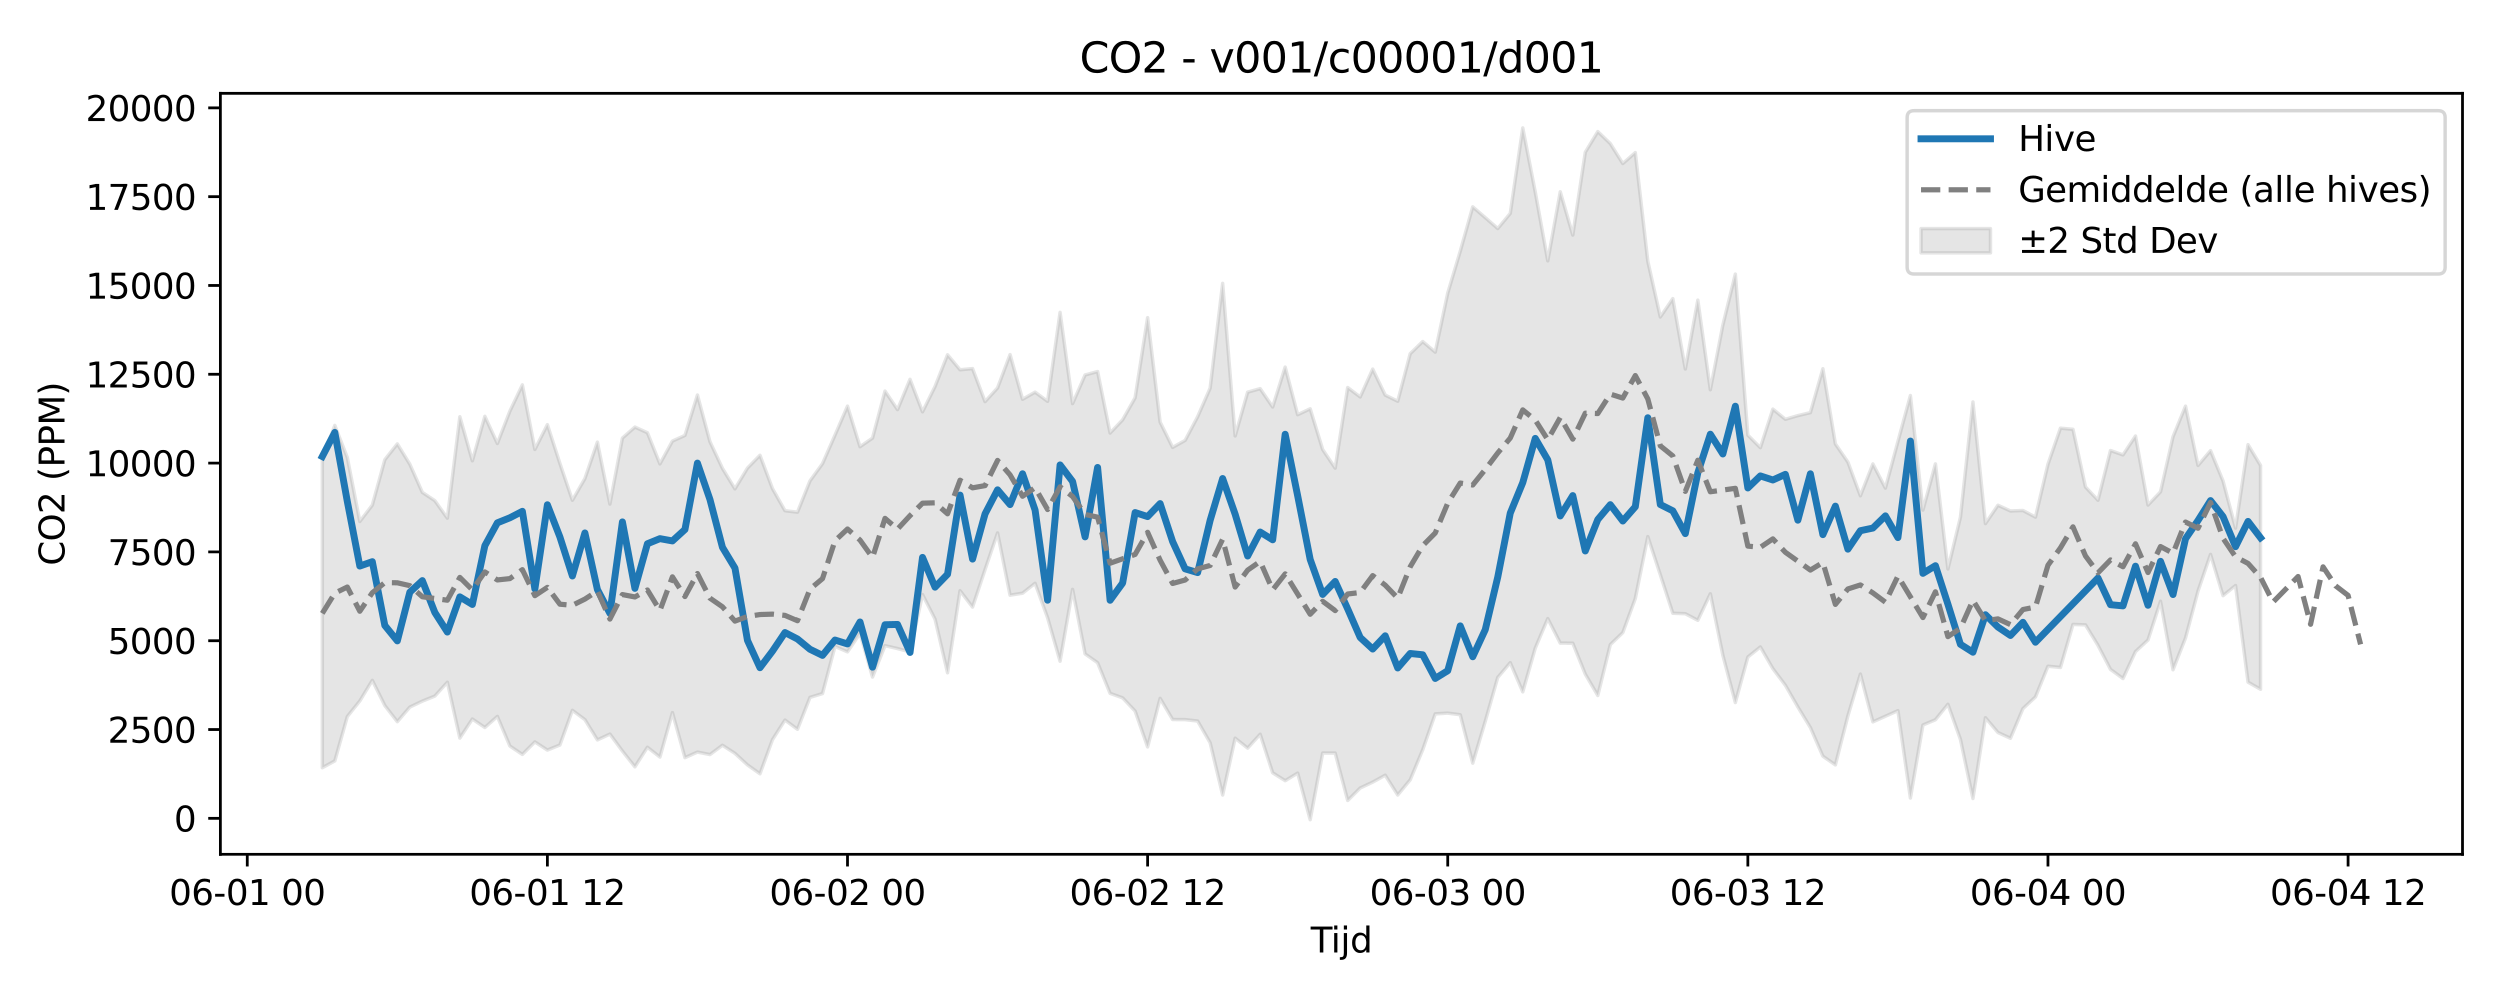 <?xml version="1.0" encoding="utf-8" standalone="no"?>
<!DOCTYPE svg PUBLIC "-//W3C//DTD SVG 1.1//EN"
  "http://www.w3.org/Graphics/SVG/1.1/DTD/svg11.dtd">
<svg xmlns:xlink="http://www.w3.org/1999/xlink" width="720pt" height="288pt" viewBox="0 0 720 288" xmlns="http://www.w3.org/2000/svg" version="1.1">
 <defs>
  <style type="text/css">*{stroke-linejoin: round; stroke-linecap: butt}</style>
 </defs>
 <g id="figure_1">
  <g id="patch_1">
   <path d="M 0 288 
L 720 288 
L 720 0 
L 0 0 
z
" style="fill: #ffffff"/>
  </g>
  <g id="axes_1">
   <g id="patch_2">
    <path d="M 63.47 246.04 
L 709.2 246.04 
L 709.2 26.88 
L 63.47 26.88 
z
" style="fill: #ffffff"/>
   </g>
   <g id="FillBetweenPolyCollection_1">
    <defs>
     <path id="mb28f656234" d="M 92.821 -155.799 
L 92.821 -66.893 
L 96.423 -68.855 
L 100.024 -81.628 
L 103.626 -86.12 
L 107.227 -92.057 
L 110.828 -84.802 
L 114.43 -80.15 
L 118.031 -84.357 
L 121.633 -86.071 
L 125.234 -87.523 
L 128.835 -91.508 
L 132.437 -75.429 
L 136.038 -80.928 
L 139.639 -78.471 
L 143.241 -81.678 
L 146.842 -73.142 
L 150.444 -70.719 
L 154.045 -74.332 
L 157.646 -71.975 
L 161.248 -73.435 
L 164.849 -83.427 
L 168.451 -80.747 
L 172.052 -74.902 
L 175.653 -76.586 
L 179.255 -71.693 
L 182.856 -67.148 
L 186.458 -72.791 
L 190.059 -69.965 
L 193.66 -82.774 
L 197.262 -69.795 
L 200.863 -71.397 
L 204.465 -70.68 
L 208.066 -73.363 
L 211.667 -71.029 
L 215.269 -67.706 
L 218.87 -65.147 
L 222.472 -74.966 
L 226.073 -80.617 
L 229.674 -77.968 
L 233.276 -87.15 
L 236.877 -88.252 
L 240.479 -101.834 
L 244.08 -100.257 
L 247.681 -105.578 
L 251.283 -93.008 
L 254.884 -102.047 
L 258.486 -101.211 
L 262.087 -100.236 
L 265.688 -116.774 
L 269.29 -109.688 
L 272.891 -94.23 
L 276.492 -117.886 
L 280.094 -113.158 
L 283.695 -123.954 
L 287.297 -134.523 
L 290.898 -116.588 
L 294.499 -117.158 
L 298.101 -120.013 
L 301.702 -110.102 
L 305.304 -97.567 
L 308.905 -118.265 
L 312.506 -99.675 
L 316.108 -97.133 
L 319.709 -88.314 
L 323.311 -87.012 
L 326.912 -83.213 
L 330.513 -72.883 
L 334.115 -86.874 
L 337.716 -80.772 
L 341.318 -80.747 
L 344.919 -80.342 
L 348.52 -74.076 
L 352.122 -59.028 
L 355.723 -75.405 
L 359.325 -72.541 
L 362.926 -76.539 
L 366.527 -65.428 
L 370.129 -63.16 
L 373.73 -65.345 
L 377.332 -51.922 
L 380.933 -71.128 
L 384.534 -71.117 
L 388.136 -57.455 
L 391.737 -61.055 
L 395.338 -62.745 
L 398.94 -64.737 
L 402.541 -59.037 
L 406.143 -63.426 
L 409.744 -72.067 
L 413.345 -82.403 
L 416.947 -82.618 
L 420.548 -82.153 
L 424.15 -68.209 
L 427.751 -80.244 
L 431.352 -92.896 
L 434.954 -97.152 
L 438.555 -88.748 
L 442.157 -101.334 
L 445.758 -109.847 
L 449.359 -102.78 
L 452.961 -102.758 
L 456.562 -93.853 
L 460.164 -87.694 
L 463.765 -102.353 
L 467.366 -105.808 
L 470.968 -115.62 
L 474.569 -133.458 
L 478.171 -122.473 
L 481.772 -111.38 
L 485.373 -111.251 
L 488.975 -109.346 
L 492.576 -116.989 
L 496.178 -99.314 
L 499.779 -85.659 
L 503.38 -98.775 
L 506.982 -101.677 
L 510.583 -95.427 
L 514.184 -90.651 
L 517.786 -84.391 
L 521.387 -78.47 
L 524.989 -70.212 
L 528.59 -67.707 
L 532.191 -81.826 
L 535.793 -93.867 
L 539.394 -80.093 
L 542.996 -81.715 
L 546.597 -83.335 
L 550.198 -58.168 
L 553.8 -79.198 
L 557.401 -80.708 
L 561.003 -85.168 
L 564.604 -75.058 
L 568.205 -58.022 
L 571.807 -81.299 
L 575.408 -77.036 
L 579.01 -75.376 
L 582.611 -83.924 
L 586.212 -87.275 
L 589.814 -96.122 
L 593.415 -95.77 
L 597.017 -108.165 
L 600.618 -108.031 
L 604.219 -102.14 
L 607.821 -95.224 
L 611.422 -92.574 
L 615.024 -100.34 
L 618.625 -103.677 
L 622.226 -114.842 
L 625.828 -95.103 
L 629.429 -104.263 
L 633.031 -117.78 
L 636.632 -128.333 
L 640.233 -116.449 
L 643.835 -119.374 
L 647.436 -91.532 
L 651.037 -89.485 
L 651.037 -153.953 
L 651.037 -153.953 
L 647.436 -159.94 
L 643.835 -135.902 
L 640.233 -149.49 
L 636.632 -158.218 
L 633.031 -153.951 
L 629.429 -171.03 
L 625.828 -162.222 
L 622.226 -146.349 
L 618.625 -142.56 
L 615.024 -162.431 
L 611.422 -156.989 
L 607.821 -158.252 
L 604.219 -143.925 
L 600.618 -147.751 
L 597.017 -164.363 
L 593.415 -164.685 
L 589.814 -154.299 
L 586.212 -139.07 
L 582.611 -140.981 
L 579.01 -140.847 
L 575.408 -142.489 
L 571.807 -137.21 
L 568.205 -172.231 
L 564.604 -139.038 
L 561.003 -124.137 
L 557.401 -154.407 
L 553.8 -141.091 
L 550.198 -174.089 
L 546.597 -160.823 
L 542.996 -147.425 
L 539.394 -154.394 
L 535.793 -145.205 
L 532.191 -154.927 
L 528.59 -160.161 
L 524.989 -181.798 
L 521.387 -169.161 
L 517.786 -168.302 
L 514.184 -167.244 
L 510.583 -170.182 
L 506.982 -159.071 
L 503.38 -162.669 
L 499.779 -209.066 
L 496.178 -194.357 
L 492.576 -175.751 
L 488.975 -201.558 
L 485.373 -181.722 
L 481.772 -201.997 
L 478.171 -196.712 
L 474.569 -212.756 
L 470.968 -244.054 
L 467.366 -240.908 
L 463.765 -246.646 
L 460.164 -250.106 
L 456.562 -244.151 
L 452.961 -220.302 
L 449.359 -232.76 
L 445.758 -212.872 
L 442.157 -232.686 
L 438.555 -251.158 
L 434.954 -226.536 
L 431.352 -222.183 
L 427.751 -225.323 
L 424.15 -228.429 
L 420.548 -215.618 
L 416.947 -203.591 
L 413.345 -186.586 
L 409.744 -189.642 
L 406.143 -186.147 
L 402.541 -172.445 
L 398.94 -174.217 
L 395.338 -181.702 
L 391.737 -173.677 
L 388.136 -176.391 
L 384.534 -153.179 
L 380.933 -158.526 
L 377.332 -170.269 
L 373.73 -168.569 
L 370.129 -182.279 
L 366.527 -170.776 
L 362.926 -176.071 
L 359.325 -175.058 
L 355.723 -162.447 
L 352.122 -206.391 
L 348.52 -176.218 
L 344.919 -167.98 
L 341.318 -161.168 
L 337.716 -159.151 
L 334.115 -166.44 
L 330.513 -196.514 
L 326.912 -173.44 
L 323.311 -167.089 
L 319.709 -163.283 
L 316.108 -180.995 
L 312.506 -180.016 
L 308.905 -171.759 
L 305.304 -198.045 
L 301.702 -172.416 
L 298.101 -175.065 
L 294.499 -173.004 
L 290.898 -185.886 
L 287.297 -176.278 
L 283.695 -172.33 
L 280.094 -181.848 
L 276.492 -181.511 
L 272.891 -185.818 
L 269.29 -176.689 
L 265.688 -169.393 
L 262.087 -178.76 
L 258.486 -170.03 
L 254.884 -175.371 
L 251.283 -161.833 
L 247.681 -159.341 
L 244.08 -171.034 
L 240.479 -162.691 
L 236.877 -154.461 
L 233.276 -149.505 
L 229.674 -140.492 
L 226.073 -140.922 
L 222.472 -147.29 
L 218.87 -156.882 
L 215.269 -153.195 
L 211.667 -147.209 
L 208.066 -153.119 
L 204.465 -160.793 
L 200.863 -174.234 
L 197.262 -162.597 
L 193.66 -160.969 
L 190.059 -154.393 
L 186.458 -163.375 
L 182.856 -165.004 
L 179.255 -161.834 
L 175.653 -142.823 
L 172.052 -160.672 
L 168.451 -150.177 
L 164.849 -143.923 
L 161.248 -154.548 
L 157.646 -165.699 
L 154.045 -158.565 
L 150.444 -177.156 
L 146.842 -169.575 
L 143.241 -160.276 
L 139.639 -168.1 
L 136.038 -155.288 
L 132.437 -167.976 
L 128.835 -138.769 
L 125.234 -143.811 
L 121.633 -146.198 
L 118.031 -154.31 
L 114.43 -160.162 
L 110.828 -155.606 
L 107.227 -142.534 
L 103.626 -137.807 
L 100.024 -156.24 
L 96.423 -165.483 
L 92.821 -155.799 
z
" style="stroke: #808080; stroke-opacity: 0.2"/>
    </defs>
    <g clip-path="url(#pd8e0057b26)">
     <use xlink:href="#mb28f656234" x="0" y="288" style="fill: #808080; fill-opacity: 0.2; stroke: #808080; stroke-opacity: 0.2"/>
    </g>
   </g>
   <g id="matplotlib.axis_1">
    <g id="xtick_1">
     <g id="line2d_1">
      <defs>
       <path id="m33e34987e4" d="M 0 0 
L 0 3.5 
" style="stroke: #000000; stroke-width: 0.8"/>
      </defs>
      <g>
       <use xlink:href="#m33e34987e4" x="71.213" y="246.04" style="stroke: #000000; stroke-width: 0.8"/>
      </g>
     </g>
     <g id="text_1">
      <!-- 06-01 00 -->
      <g transform="translate(48.733 260.638) scale(0.1 -0.1)">
       <defs>
        <path id="DejaVuSans-30" d="M 2034 4250 
Q 1547 4250 1301 3770 
Q 1056 3291 1056 2328 
Q 1056 1369 1301 889 
Q 1547 409 2034 409 
Q 2525 409 2770 889 
Q 3016 1369 3016 2328 
Q 3016 3291 2770 3770 
Q 2525 4250 2034 4250 
z
M 2034 4750 
Q 2819 4750 3233 4129 
Q 3647 3509 3647 2328 
Q 3647 1150 3233 529 
Q 2819 -91 2034 -91 
Q 1250 -91 836 529 
Q 422 1150 422 2328 
Q 422 3509 836 4129 
Q 1250 4750 2034 4750 
z
" transform="scale(0.016)"/>
        <path id="DejaVuSans-36" d="M 2113 2584 
Q 1688 2584 1439 2293 
Q 1191 2003 1191 1497 
Q 1191 994 1439 701 
Q 1688 409 2113 409 
Q 2538 409 2786 701 
Q 3034 994 3034 1497 
Q 3034 2003 2786 2293 
Q 2538 2584 2113 2584 
z
M 3366 4563 
L 3366 3988 
Q 3128 4100 2886 4159 
Q 2644 4219 2406 4219 
Q 1781 4219 1451 3797 
Q 1122 3375 1075 2522 
Q 1259 2794 1537 2939 
Q 1816 3084 2150 3084 
Q 2853 3084 3261 2657 
Q 3669 2231 3669 1497 
Q 3669 778 3244 343 
Q 2819 -91 2113 -91 
Q 1303 -91 875 529 
Q 447 1150 447 2328 
Q 447 3434 972 4092 
Q 1497 4750 2381 4750 
Q 2619 4750 2861 4703 
Q 3103 4656 3366 4563 
z
" transform="scale(0.016)"/>
        <path id="DejaVuSans-2d" d="M 313 2009 
L 1997 2009 
L 1997 1497 
L 313 1497 
L 313 2009 
z
" transform="scale(0.016)"/>
        <path id="DejaVuSans-31" d="M 794 531 
L 1825 531 
L 1825 4091 
L 703 3866 
L 703 4441 
L 1819 4666 
L 2450 4666 
L 2450 531 
L 3481 531 
L 3481 0 
L 794 0 
L 794 531 
z
" transform="scale(0.016)"/>
        <path id="DejaVuSans-20" transform="scale(0.016)"/>
       </defs>
       <use xlink:href="#DejaVuSans-30"/>
       <use xlink:href="#DejaVuSans-36" transform="translate(63.623 0)"/>
       <use xlink:href="#DejaVuSans-2d" transform="translate(127.246 0)"/>
       <use xlink:href="#DejaVuSans-30" transform="translate(163.33 0)"/>
       <use xlink:href="#DejaVuSans-31" transform="translate(226.953 0)"/>
       <use xlink:href="#DejaVuSans-20" transform="translate(290.576 0)"/>
       <use xlink:href="#DejaVuSans-30" transform="translate(322.363 0)"/>
       <use xlink:href="#DejaVuSans-30" transform="translate(385.986 0)"/>
      </g>
     </g>
    </g>
    <g id="xtick_2">
     <g id="line2d_2">
      <g>
       <use xlink:href="#m33e34987e4" x="157.646" y="246.04" style="stroke: #000000; stroke-width: 0.8"/>
      </g>
     </g>
     <g id="text_2">
      <!-- 06-01 12 -->
      <g transform="translate(135.166 260.638) scale(0.1 -0.1)">
       <defs>
        <path id="DejaVuSans-32" d="M 1228 531 
L 3431 531 
L 3431 0 
L 469 0 
L 469 531 
Q 828 903 1448 1529 
Q 2069 2156 2228 2338 
Q 2531 2678 2651 2914 
Q 2772 3150 2772 3378 
Q 2772 3750 2511 3984 
Q 2250 4219 1831 4219 
Q 1534 4219 1204 4116 
Q 875 4013 500 3803 
L 500 4441 
Q 881 4594 1212 4672 
Q 1544 4750 1819 4750 
Q 2544 4750 2975 4387 
Q 3406 4025 3406 3419 
Q 3406 3131 3298 2873 
Q 3191 2616 2906 2266 
Q 2828 2175 2409 1742 
Q 1991 1309 1228 531 
z
" transform="scale(0.016)"/>
       </defs>
       <use xlink:href="#DejaVuSans-30"/>
       <use xlink:href="#DejaVuSans-36" transform="translate(63.623 0)"/>
       <use xlink:href="#DejaVuSans-2d" transform="translate(127.246 0)"/>
       <use xlink:href="#DejaVuSans-30" transform="translate(163.33 0)"/>
       <use xlink:href="#DejaVuSans-31" transform="translate(226.953 0)"/>
       <use xlink:href="#DejaVuSans-20" transform="translate(290.576 0)"/>
       <use xlink:href="#DejaVuSans-31" transform="translate(322.363 0)"/>
       <use xlink:href="#DejaVuSans-32" transform="translate(385.986 0)"/>
      </g>
     </g>
    </g>
    <g id="xtick_3">
     <g id="line2d_3">
      <g>
       <use xlink:href="#m33e34987e4" x="244.08" y="246.04" style="stroke: #000000; stroke-width: 0.8"/>
      </g>
     </g>
     <g id="text_3">
      <!-- 06-02 00 -->
      <g transform="translate(221.599 260.638) scale(0.1 -0.1)">
       <use xlink:href="#DejaVuSans-30"/>
       <use xlink:href="#DejaVuSans-36" transform="translate(63.623 0)"/>
       <use xlink:href="#DejaVuSans-2d" transform="translate(127.246 0)"/>
       <use xlink:href="#DejaVuSans-30" transform="translate(163.33 0)"/>
       <use xlink:href="#DejaVuSans-32" transform="translate(226.953 0)"/>
       <use xlink:href="#DejaVuSans-20" transform="translate(290.576 0)"/>
       <use xlink:href="#DejaVuSans-30" transform="translate(322.363 0)"/>
       <use xlink:href="#DejaVuSans-30" transform="translate(385.986 0)"/>
      </g>
     </g>
    </g>
    <g id="xtick_4">
     <g id="line2d_4">
      <g>
       <use xlink:href="#m33e34987e4" x="330.513" y="246.04" style="stroke: #000000; stroke-width: 0.8"/>
      </g>
     </g>
     <g id="text_4">
      <!-- 06-02 12 -->
      <g transform="translate(308.033 260.638) scale(0.1 -0.1)">
       <use xlink:href="#DejaVuSans-30"/>
       <use xlink:href="#DejaVuSans-36" transform="translate(63.623 0)"/>
       <use xlink:href="#DejaVuSans-2d" transform="translate(127.246 0)"/>
       <use xlink:href="#DejaVuSans-30" transform="translate(163.33 0)"/>
       <use xlink:href="#DejaVuSans-32" transform="translate(226.953 0)"/>
       <use xlink:href="#DejaVuSans-20" transform="translate(290.576 0)"/>
       <use xlink:href="#DejaVuSans-31" transform="translate(322.363 0)"/>
       <use xlink:href="#DejaVuSans-32" transform="translate(385.986 0)"/>
      </g>
     </g>
    </g>
    <g id="xtick_5">
     <g id="line2d_5">
      <g>
       <use xlink:href="#m33e34987e4" x="416.947" y="246.04" style="stroke: #000000; stroke-width: 0.8"/>
      </g>
     </g>
     <g id="text_5">
      <!-- 06-03 00 -->
      <g transform="translate(394.466 260.638) scale(0.1 -0.1)">
       <defs>
        <path id="DejaVuSans-33" d="M 2597 2516 
Q 3050 2419 3304 2112 
Q 3559 1806 3559 1356 
Q 3559 666 3084 287 
Q 2609 -91 1734 -91 
Q 1441 -91 1130 -33 
Q 819 25 488 141 
L 488 750 
Q 750 597 1062 519 
Q 1375 441 1716 441 
Q 2309 441 2620 675 
Q 2931 909 2931 1356 
Q 2931 1769 2642 2001 
Q 2353 2234 1838 2234 
L 1294 2234 
L 1294 2753 
L 1863 2753 
Q 2328 2753 2575 2939 
Q 2822 3125 2822 3475 
Q 2822 3834 2567 4026 
Q 2313 4219 1838 4219 
Q 1578 4219 1281 4162 
Q 984 4106 628 3988 
L 628 4550 
Q 988 4650 1302 4700 
Q 1616 4750 1894 4750 
Q 2613 4750 3031 4423 
Q 3450 4097 3450 3541 
Q 3450 3153 3228 2886 
Q 3006 2619 2597 2516 
z
" transform="scale(0.016)"/>
       </defs>
       <use xlink:href="#DejaVuSans-30"/>
       <use xlink:href="#DejaVuSans-36" transform="translate(63.623 0)"/>
       <use xlink:href="#DejaVuSans-2d" transform="translate(127.246 0)"/>
       <use xlink:href="#DejaVuSans-30" transform="translate(163.33 0)"/>
       <use xlink:href="#DejaVuSans-33" transform="translate(226.953 0)"/>
       <use xlink:href="#DejaVuSans-20" transform="translate(290.576 0)"/>
       <use xlink:href="#DejaVuSans-30" transform="translate(322.363 0)"/>
       <use xlink:href="#DejaVuSans-30" transform="translate(385.986 0)"/>
      </g>
     </g>
    </g>
    <g id="xtick_6">
     <g id="line2d_6">
      <g>
       <use xlink:href="#m33e34987e4" x="503.38" y="246.04" style="stroke: #000000; stroke-width: 0.8"/>
      </g>
     </g>
     <g id="text_6">
      <!-- 06-03 12 -->
      <g transform="translate(480.9 260.638) scale(0.1 -0.1)">
       <use xlink:href="#DejaVuSans-30"/>
       <use xlink:href="#DejaVuSans-36" transform="translate(63.623 0)"/>
       <use xlink:href="#DejaVuSans-2d" transform="translate(127.246 0)"/>
       <use xlink:href="#DejaVuSans-30" transform="translate(163.33 0)"/>
       <use xlink:href="#DejaVuSans-33" transform="translate(226.953 0)"/>
       <use xlink:href="#DejaVuSans-20" transform="translate(290.576 0)"/>
       <use xlink:href="#DejaVuSans-31" transform="translate(322.363 0)"/>
       <use xlink:href="#DejaVuSans-32" transform="translate(385.986 0)"/>
      </g>
     </g>
    </g>
    <g id="xtick_7">
     <g id="line2d_7">
      <g>
       <use xlink:href="#m33e34987e4" x="589.814" y="246.04" style="stroke: #000000; stroke-width: 0.8"/>
      </g>
     </g>
     <g id="text_7">
      <!-- 06-04 00 -->
      <g transform="translate(567.333 260.638) scale(0.1 -0.1)">
       <defs>
        <path id="DejaVuSans-34" d="M 2419 4116 
L 825 1625 
L 2419 1625 
L 2419 4116 
z
M 2253 4666 
L 3047 4666 
L 3047 1625 
L 3713 1625 
L 3713 1100 
L 3047 1100 
L 3047 0 
L 2419 0 
L 2419 1100 
L 313 1100 
L 313 1709 
L 2253 4666 
z
" transform="scale(0.016)"/>
       </defs>
       <use xlink:href="#DejaVuSans-30"/>
       <use xlink:href="#DejaVuSans-36" transform="translate(63.623 0)"/>
       <use xlink:href="#DejaVuSans-2d" transform="translate(127.246 0)"/>
       <use xlink:href="#DejaVuSans-30" transform="translate(163.33 0)"/>
       <use xlink:href="#DejaVuSans-34" transform="translate(226.953 0)"/>
       <use xlink:href="#DejaVuSans-20" transform="translate(290.576 0)"/>
       <use xlink:href="#DejaVuSans-30" transform="translate(322.363 0)"/>
       <use xlink:href="#DejaVuSans-30" transform="translate(385.986 0)"/>
      </g>
     </g>
    </g>
    <g id="xtick_8">
     <g id="line2d_8">
      <g>
       <use xlink:href="#m33e34987e4" x="676.247" y="246.04" style="stroke: #000000; stroke-width: 0.8"/>
      </g>
     </g>
     <g id="text_8">
      <!-- 06-04 12 -->
      <g transform="translate(653.767 260.638) scale(0.1 -0.1)">
       <use xlink:href="#DejaVuSans-30"/>
       <use xlink:href="#DejaVuSans-36" transform="translate(63.623 0)"/>
       <use xlink:href="#DejaVuSans-2d" transform="translate(127.246 0)"/>
       <use xlink:href="#DejaVuSans-30" transform="translate(163.33 0)"/>
       <use xlink:href="#DejaVuSans-34" transform="translate(226.953 0)"/>
       <use xlink:href="#DejaVuSans-20" transform="translate(290.576 0)"/>
       <use xlink:href="#DejaVuSans-31" transform="translate(322.363 0)"/>
       <use xlink:href="#DejaVuSans-32" transform="translate(385.986 0)"/>
      </g>
     </g>
    </g>
    <g id="text_9">
     <!-- Tijd -->
     <g transform="translate(377.485 274.317) scale(0.1 -0.1)">
      <defs>
       <path id="DejaVuSans-54" d="M -19 4666 
L 3928 4666 
L 3928 4134 
L 2272 4134 
L 2272 0 
L 1638 0 
L 1638 4134 
L -19 4134 
L -19 4666 
z
" transform="scale(0.016)"/>
       <path id="DejaVuSans-69" d="M 603 3500 
L 1178 3500 
L 1178 0 
L 603 0 
L 603 3500 
z
M 603 4863 
L 1178 4863 
L 1178 4134 
L 603 4134 
L 603 4863 
z
" transform="scale(0.016)"/>
       <path id="DejaVuSans-6a" d="M 603 3500 
L 1178 3500 
L 1178 -63 
Q 1178 -731 923 -1031 
Q 669 -1331 103 -1331 
L -116 -1331 
L -116 -844 
L 38 -844 
Q 366 -844 484 -692 
Q 603 -541 603 -63 
L 603 3500 
z
M 603 4863 
L 1178 4863 
L 1178 4134 
L 603 4134 
L 603 4863 
z
" transform="scale(0.016)"/>
       <path id="DejaVuSans-64" d="M 2906 2969 
L 2906 4863 
L 3481 4863 
L 3481 0 
L 2906 0 
L 2906 525 
Q 2725 213 2448 61 
Q 2172 -91 1784 -91 
Q 1150 -91 751 415 
Q 353 922 353 1747 
Q 353 2572 751 3078 
Q 1150 3584 1784 3584 
Q 2172 3584 2448 3432 
Q 2725 3281 2906 2969 
z
M 947 1747 
Q 947 1113 1208 752 
Q 1469 391 1925 391 
Q 2381 391 2643 752 
Q 2906 1113 2906 1747 
Q 2906 2381 2643 2742 
Q 2381 3103 1925 3103 
Q 1469 3103 1208 2742 
Q 947 2381 947 1747 
z
" transform="scale(0.016)"/>
      </defs>
      <use xlink:href="#DejaVuSans-54"/>
      <use xlink:href="#DejaVuSans-69" transform="translate(57.959 0)"/>
      <use xlink:href="#DejaVuSans-6a" transform="translate(85.742 0)"/>
      <use xlink:href="#DejaVuSans-64" transform="translate(113.525 0)"/>
     </g>
    </g>
   </g>
   <g id="matplotlib.axis_2">
    <g id="ytick_1">
     <g id="line2d_9">
      <defs>
       <path id="md1a3f4618a" d="M 0 0 
L -3.5 0 
" style="stroke: #000000; stroke-width: 0.8"/>
      </defs>
      <g>
       <use xlink:href="#md1a3f4618a" x="63.47" y="235.682" style="stroke: #000000; stroke-width: 0.8"/>
      </g>
     </g>
     <g id="text_10">
      <!-- 0 -->
      <g transform="translate(50.108 239.481) scale(0.1 -0.1)">
       <use xlink:href="#DejaVuSans-30"/>
      </g>
     </g>
    </g>
    <g id="ytick_2">
     <g id="line2d_10">
      <g>
       <use xlink:href="#md1a3f4618a" x="63.47" y="210.104" style="stroke: #000000; stroke-width: 0.8"/>
      </g>
     </g>
     <g id="text_11">
      <!-- 2500 -->
      <g transform="translate(31.02 213.903) scale(0.1 -0.1)">
       <defs>
        <path id="DejaVuSans-35" d="M 691 4666 
L 3169 4666 
L 3169 4134 
L 1269 4134 
L 1269 2991 
Q 1406 3038 1543 3061 
Q 1681 3084 1819 3084 
Q 2600 3084 3056 2656 
Q 3513 2228 3513 1497 
Q 3513 744 3044 326 
Q 2575 -91 1722 -91 
Q 1428 -91 1123 -41 
Q 819 9 494 109 
L 494 744 
Q 775 591 1075 516 
Q 1375 441 1709 441 
Q 2250 441 2565 725 
Q 2881 1009 2881 1497 
Q 2881 1984 2565 2268 
Q 2250 2553 1709 2553 
Q 1456 2553 1204 2497 
Q 953 2441 691 2322 
L 691 4666 
z
" transform="scale(0.016)"/>
       </defs>
       <use xlink:href="#DejaVuSans-32"/>
       <use xlink:href="#DejaVuSans-35" transform="translate(63.623 0)"/>
       <use xlink:href="#DejaVuSans-30" transform="translate(127.246 0)"/>
       <use xlink:href="#DejaVuSans-30" transform="translate(190.869 0)"/>
      </g>
     </g>
    </g>
    <g id="ytick_3">
     <g id="line2d_11">
      <g>
       <use xlink:href="#md1a3f4618a" x="63.47" y="184.527" style="stroke: #000000; stroke-width: 0.8"/>
      </g>
     </g>
     <g id="text_12">
      <!-- 5000 -->
      <g transform="translate(31.02 188.326) scale(0.1 -0.1)">
       <use xlink:href="#DejaVuSans-35"/>
       <use xlink:href="#DejaVuSans-30" transform="translate(63.623 0)"/>
       <use xlink:href="#DejaVuSans-30" transform="translate(127.246 0)"/>
       <use xlink:href="#DejaVuSans-30" transform="translate(190.869 0)"/>
      </g>
     </g>
    </g>
    <g id="ytick_4">
     <g id="line2d_12">
      <g>
       <use xlink:href="#md1a3f4618a" x="63.47" y="158.949" style="stroke: #000000; stroke-width: 0.8"/>
      </g>
     </g>
     <g id="text_13">
      <!-- 7500 -->
      <g transform="translate(31.02 162.749) scale(0.1 -0.1)">
       <defs>
        <path id="DejaVuSans-37" d="M 525 4666 
L 3525 4666 
L 3525 4397 
L 1831 0 
L 1172 0 
L 2766 4134 
L 525 4134 
L 525 4666 
z
" transform="scale(0.016)"/>
       </defs>
       <use xlink:href="#DejaVuSans-37"/>
       <use xlink:href="#DejaVuSans-35" transform="translate(63.623 0)"/>
       <use xlink:href="#DejaVuSans-30" transform="translate(127.246 0)"/>
       <use xlink:href="#DejaVuSans-30" transform="translate(190.869 0)"/>
      </g>
     </g>
    </g>
    <g id="ytick_5">
     <g id="line2d_13">
      <g>
       <use xlink:href="#md1a3f4618a" x="63.47" y="133.372" style="stroke: #000000; stroke-width: 0.8"/>
      </g>
     </g>
     <g id="text_14">
      <!-- 10000 -->
      <g transform="translate(24.657 137.171) scale(0.1 -0.1)">
       <use xlink:href="#DejaVuSans-31"/>
       <use xlink:href="#DejaVuSans-30" transform="translate(63.623 0)"/>
       <use xlink:href="#DejaVuSans-30" transform="translate(127.246 0)"/>
       <use xlink:href="#DejaVuSans-30" transform="translate(190.869 0)"/>
       <use xlink:href="#DejaVuSans-30" transform="translate(254.492 0)"/>
      </g>
     </g>
    </g>
    <g id="ytick_6">
     <g id="line2d_14">
      <g>
       <use xlink:href="#md1a3f4618a" x="63.47" y="107.795" style="stroke: #000000; stroke-width: 0.8"/>
      </g>
     </g>
     <g id="text_15">
      <!-- 12500 -->
      <g transform="translate(24.657 111.594) scale(0.1 -0.1)">
       <use xlink:href="#DejaVuSans-31"/>
       <use xlink:href="#DejaVuSans-32" transform="translate(63.623 0)"/>
       <use xlink:href="#DejaVuSans-35" transform="translate(127.246 0)"/>
       <use xlink:href="#DejaVuSans-30" transform="translate(190.869 0)"/>
       <use xlink:href="#DejaVuSans-30" transform="translate(254.492 0)"/>
      </g>
     </g>
    </g>
    <g id="ytick_7">
     <g id="line2d_15">
      <g>
       <use xlink:href="#md1a3f4618a" x="63.47" y="82.217" style="stroke: #000000; stroke-width: 0.8"/>
      </g>
     </g>
     <g id="text_16">
      <!-- 15000 -->
      <g transform="translate(24.657 86.016) scale(0.1 -0.1)">
       <use xlink:href="#DejaVuSans-31"/>
       <use xlink:href="#DejaVuSans-35" transform="translate(63.623 0)"/>
       <use xlink:href="#DejaVuSans-30" transform="translate(127.246 0)"/>
       <use xlink:href="#DejaVuSans-30" transform="translate(190.869 0)"/>
       <use xlink:href="#DejaVuSans-30" transform="translate(254.492 0)"/>
      </g>
     </g>
    </g>
    <g id="ytick_8">
     <g id="line2d_16">
      <g>
       <use xlink:href="#md1a3f4618a" x="63.47" y="56.64" style="stroke: #000000; stroke-width: 0.8"/>
      </g>
     </g>
     <g id="text_17">
      <!-- 17500 -->
      <g transform="translate(24.657 60.439) scale(0.1 -0.1)">
       <use xlink:href="#DejaVuSans-31"/>
       <use xlink:href="#DejaVuSans-37" transform="translate(63.623 0)"/>
       <use xlink:href="#DejaVuSans-35" transform="translate(127.246 0)"/>
       <use xlink:href="#DejaVuSans-30" transform="translate(190.869 0)"/>
       <use xlink:href="#DejaVuSans-30" transform="translate(254.492 0)"/>
      </g>
     </g>
    </g>
    <g id="ytick_9">
     <g id="line2d_17">
      <g>
       <use xlink:href="#md1a3f4618a" x="63.47" y="31.062" style="stroke: #000000; stroke-width: 0.8"/>
      </g>
     </g>
     <g id="text_18">
      <!-- 20000 -->
      <g transform="translate(24.657 34.862) scale(0.1 -0.1)">
       <use xlink:href="#DejaVuSans-32"/>
       <use xlink:href="#DejaVuSans-30" transform="translate(63.623 0)"/>
       <use xlink:href="#DejaVuSans-30" transform="translate(127.246 0)"/>
       <use xlink:href="#DejaVuSans-30" transform="translate(190.869 0)"/>
       <use xlink:href="#DejaVuSans-30" transform="translate(254.492 0)"/>
      </g>
     </g>
    </g>
    <g id="text_19">
     <!-- CO2 (PPM) -->
     <g transform="translate(18.578 162.903) rotate(-90) scale(0.1 -0.1)">
      <defs>
       <path id="DejaVuSans-43" d="M 4122 4306 
L 4122 3641 
Q 3803 3938 3442 4084 
Q 3081 4231 2675 4231 
Q 1875 4231 1450 3742 
Q 1025 3253 1025 2328 
Q 1025 1406 1450 917 
Q 1875 428 2675 428 
Q 3081 428 3442 575 
Q 3803 722 4122 1019 
L 4122 359 
Q 3791 134 3420 21 
Q 3050 -91 2638 -91 
Q 1578 -91 968 557 
Q 359 1206 359 2328 
Q 359 3453 968 4101 
Q 1578 4750 2638 4750 
Q 3056 4750 3426 4639 
Q 3797 4528 4122 4306 
z
" transform="scale(0.016)"/>
       <path id="DejaVuSans-4f" d="M 2522 4238 
Q 1834 4238 1429 3725 
Q 1025 3213 1025 2328 
Q 1025 1447 1429 934 
Q 1834 422 2522 422 
Q 3209 422 3611 934 
Q 4013 1447 4013 2328 
Q 4013 3213 3611 3725 
Q 3209 4238 2522 4238 
z
M 2522 4750 
Q 3503 4750 4090 4092 
Q 4678 3434 4678 2328 
Q 4678 1225 4090 567 
Q 3503 -91 2522 -91 
Q 1538 -91 948 565 
Q 359 1222 359 2328 
Q 359 3434 948 4092 
Q 1538 4750 2522 4750 
z
" transform="scale(0.016)"/>
       <path id="DejaVuSans-28" d="M 1984 4856 
Q 1566 4138 1362 3434 
Q 1159 2731 1159 2009 
Q 1159 1288 1364 580 
Q 1569 -128 1984 -844 
L 1484 -844 
Q 1016 -109 783 600 
Q 550 1309 550 2009 
Q 550 2706 781 3412 
Q 1013 4119 1484 4856 
L 1984 4856 
z
" transform="scale(0.016)"/>
       <path id="DejaVuSans-50" d="M 1259 4147 
L 1259 2394 
L 2053 2394 
Q 2494 2394 2734 2622 
Q 2975 2850 2975 3272 
Q 2975 3691 2734 3919 
Q 2494 4147 2053 4147 
L 1259 4147 
z
M 628 4666 
L 2053 4666 
Q 2838 4666 3239 4311 
Q 3641 3956 3641 3272 
Q 3641 2581 3239 2228 
Q 2838 1875 2053 1875 
L 1259 1875 
L 1259 0 
L 628 0 
L 628 4666 
z
" transform="scale(0.016)"/>
       <path id="DejaVuSans-4d" d="M 628 4666 
L 1569 4666 
L 2759 1491 
L 3956 4666 
L 4897 4666 
L 4897 0 
L 4281 0 
L 4281 4097 
L 3078 897 
L 2444 897 
L 1241 4097 
L 1241 0 
L 628 0 
L 628 4666 
z
" transform="scale(0.016)"/>
       <path id="DejaVuSans-29" d="M 513 4856 
L 1013 4856 
Q 1481 4119 1714 3412 
Q 1947 2706 1947 2009 
Q 1947 1309 1714 600 
Q 1481 -109 1013 -844 
L 513 -844 
Q 928 -128 1133 580 
Q 1338 1288 1338 2009 
Q 1338 2731 1133 3434 
Q 928 4138 513 4856 
z
" transform="scale(0.016)"/>
      </defs>
      <use xlink:href="#DejaVuSans-43"/>
      <use xlink:href="#DejaVuSans-4f" transform="translate(69.824 0)"/>
      <use xlink:href="#DejaVuSans-32" transform="translate(148.535 0)"/>
      <use xlink:href="#DejaVuSans-20" transform="translate(212.158 0)"/>
      <use xlink:href="#DejaVuSans-28" transform="translate(243.945 0)"/>
      <use xlink:href="#DejaVuSans-50" transform="translate(282.959 0)"/>
      <use xlink:href="#DejaVuSans-50" transform="translate(343.262 0)"/>
      <use xlink:href="#DejaVuSans-4d" transform="translate(403.564 0)"/>
      <use xlink:href="#DejaVuSans-29" transform="translate(489.844 0)"/>
     </g>
    </g>
   </g>
   <g id="line2d_18">
    <path d="M 92.821 131.479 
L 96.423 124.539 
L 100.024 144.401 
L 103.626 163.021 
L 107.227 161.763 
L 110.828 180.133 
L 114.43 184.571 
L 118.031 170.556 
L 121.633 167.219 
L 125.234 176.393 
L 128.835 182.03 
L 132.437 171.897 
L 136.038 174.084 
L 139.639 157.159 
L 143.241 150.575 
L 146.842 149.123 
L 150.444 147.262 
L 154.045 169.634 
L 157.646 145.373 
L 161.248 154.635 
L 164.849 165.883 
L 168.451 153.493 
L 172.052 169.784 
L 175.653 176.639 
L 179.255 150.314 
L 182.856 169.446 
L 186.458 156.599 
L 190.059 155.13 
L 193.66 155.788 
L 197.262 152.499 
L 200.863 133.377 
L 204.465 143.842 
L 208.066 157.633 
L 211.667 163.604 
L 215.269 184.431 
L 218.87 192.299 
L 222.472 187.528 
L 226.073 182.17 
L 229.674 184.029 
L 233.276 186.989 
L 236.877 188.749 
L 240.479 184.332 
L 244.08 185.451 
L 247.681 179.132 
L 251.283 192.142 
L 254.884 179.926 
L 258.486 179.838 
L 262.087 187.903 
L 265.688 160.535 
L 269.29 169.104 
L 272.891 165.39 
L 276.492 142.59 
L 280.094 161.016 
L 283.695 148.002 
L 287.297 141.072 
L 290.898 145.317 
L 294.499 136.451 
L 298.101 146.887 
L 301.702 172.853 
L 305.304 133.899 
L 308.905 138.661 
L 312.506 154.617 
L 316.108 134.63 
L 319.709 172.874 
L 323.311 167.927 
L 326.912 147.613 
L 330.513 148.776 
L 334.115 145.04 
L 337.716 155.976 
L 341.318 163.833 
L 344.919 164.904 
L 348.52 149.857 
L 352.122 137.817 
L 355.723 148.098 
L 359.325 160.131 
L 362.926 153.225 
L 366.527 155.461 
L 370.129 125.075 
L 373.73 142.795 
L 377.332 161.118 
L 380.933 171.199 
L 384.534 167.462 
L 388.136 175.367 
L 391.737 183.599 
L 395.338 186.924 
L 398.94 183.112 
L 402.541 192.374 
L 406.143 188.2 
L 409.744 188.578 
L 413.345 195.395 
L 416.947 193.162 
L 420.548 180.254 
L 424.15 189.144 
L 427.751 181.352 
L 431.352 166.21 
L 434.954 147.777 
L 438.555 138.999 
L 442.157 126.261 
L 445.758 132.444 
L 449.359 148.591 
L 452.961 142.733 
L 456.562 158.677 
L 460.164 149.626 
L 463.765 145.347 
L 467.366 150.054 
L 470.968 145.941 
L 474.569 120.314 
L 478.171 145.305 
L 481.772 147.119 
L 485.373 153.68 
L 488.975 136.148 
L 492.576 125.054 
L 496.178 130.743 
L 499.779 116.992 
L 503.38 140.534 
L 506.982 137.062 
L 510.583 138.237 
L 514.184 136.615 
L 517.786 149.813 
L 521.387 136.455 
L 524.989 153.977 
L 528.59 145.772 
L 532.191 158.158 
L 535.793 152.841 
L 539.394 152.081 
L 542.996 148.57 
L 546.597 154.821 
L 550.198 127.029 
L 553.8 165.122 
L 557.401 162.919 
L 561.003 174.02 
L 564.604 185.557 
L 568.205 187.838 
L 571.807 177.041 
L 575.408 180.591 
L 579.01 183.019 
L 582.611 179.224 
L 586.212 184.962 
L 604.219 166.469 
L 607.821 174.153 
L 611.422 174.49 
L 615.024 163.066 
L 618.625 174.316 
L 622.226 161.664 
L 625.828 171.227 
L 629.429 155.154 
L 633.031 149.888 
L 636.632 144.172 
L 640.233 148.78 
L 643.835 157.44 
L 647.436 150.171 
L 651.037 154.884 
L 651.037 154.884 
" clip-path="url(#pd8e0057b26)" style="fill: none; stroke: #1f77b4; stroke-width: 2; stroke-linecap: square"/>
   </g>
   <g id="line2d_19">
    <path d="M 92.821 176.654 
L 96.423 170.831 
L 100.024 169.066 
L 103.626 176.037 
L 107.227 170.705 
L 110.828 167.796 
L 114.43 167.844 
L 118.031 168.667 
L 121.633 171.865 
L 128.835 172.862 
L 132.437 166.297 
L 136.038 169.892 
L 139.639 164.715 
L 143.241 167.023 
L 146.842 166.641 
L 150.444 164.062 
L 154.045 171.552 
L 157.646 169.163 
L 161.248 174.009 
L 164.849 174.325 
L 168.451 172.538 
L 172.052 170.213 
L 175.653 178.296 
L 179.255 171.236 
L 182.856 171.924 
L 186.458 169.917 
L 190.059 175.821 
L 193.66 166.129 
L 197.262 171.804 
L 200.863 165.184 
L 204.465 172.263 
L 208.066 174.759 
L 211.667 178.881 
L 215.269 177.549 
L 218.87 176.986 
L 222.472 176.872 
L 226.073 177.231 
L 229.674 178.77 
L 233.276 169.672 
L 236.877 166.644 
L 240.479 155.737 
L 244.08 152.355 
L 247.681 155.541 
L 251.283 160.58 
L 254.884 149.291 
L 258.486 152.379 
L 262.087 148.502 
L 265.688 144.916 
L 269.29 144.811 
L 272.891 147.976 
L 276.492 138.301 
L 280.094 140.497 
L 283.695 139.858 
L 287.297 132.6 
L 290.898 136.763 
L 294.499 142.919 
L 298.101 140.461 
L 301.702 146.741 
L 305.304 140.194 
L 308.905 142.988 
L 312.506 148.155 
L 316.108 148.936 
L 319.709 162.202 
L 326.912 159.673 
L 330.513 153.301 
L 334.115 161.343 
L 337.716 168.038 
L 341.318 167.043 
L 344.919 163.839 
L 348.52 162.853 
L 352.122 155.29 
L 355.723 169.074 
L 359.325 164.201 
L 362.926 161.695 
L 366.527 169.898 
L 370.129 165.281 
L 377.332 176.905 
L 380.933 173.173 
L 384.534 175.852 
L 388.136 171.077 
L 391.737 170.634 
L 395.338 165.777 
L 398.94 168.523 
L 402.541 172.259 
L 406.143 163.213 
L 409.744 157.145 
L 413.345 153.506 
L 416.947 144.895 
L 420.548 139.115 
L 424.15 139.681 
L 427.751 135.216 
L 431.352 130.461 
L 434.954 126.156 
L 438.555 118.047 
L 442.157 120.99 
L 445.758 126.64 
L 449.359 120.23 
L 452.961 126.47 
L 456.562 118.998 
L 460.164 119.1 
L 463.765 113.501 
L 467.366 114.642 
L 470.968 108.163 
L 474.569 114.893 
L 478.171 128.408 
L 481.772 131.312 
L 485.373 141.513 
L 488.975 132.548 
L 492.576 141.63 
L 499.779 140.637 
L 503.38 157.278 
L 506.982 157.626 
L 510.583 155.196 
L 514.184 159.053 
L 521.387 164.184 
L 524.989 161.995 
L 528.59 174.066 
L 532.191 169.623 
L 535.793 168.464 
L 539.394 170.757 
L 542.996 173.43 
L 546.597 165.921 
L 553.8 177.855 
L 557.401 170.442 
L 561.003 183.347 
L 564.604 180.952 
L 568.205 172.873 
L 571.807 178.746 
L 575.408 178.238 
L 579.01 179.889 
L 582.611 175.547 
L 586.212 174.828 
L 589.814 162.789 
L 593.415 157.773 
L 597.017 151.736 
L 600.618 160.109 
L 604.219 164.967 
L 607.821 161.262 
L 611.422 163.219 
L 615.024 156.614 
L 618.625 164.882 
L 622.226 157.405 
L 625.828 159.337 
L 629.429 150.353 
L 633.031 152.135 
L 636.632 144.725 
L 640.233 155.031 
L 643.835 160.362 
L 647.436 162.264 
L 651.037 166.281 
L 654.639 173.401 
L 661.842 166.036 
L 665.443 179.79 
L 669.044 163.257 
L 672.646 168.715 
L 676.247 171.475 
L 679.849 185.581 
L 679.849 185.581 
" clip-path="url(#pd8e0057b26)" style="fill: none; stroke-dasharray: 5.55,2.4; stroke-dashoffset: 0; stroke: #808080; stroke-width: 1.5"/>
   </g>
   <g id="patch_3">
    <path d="M 63.47 246.04 
L 63.47 26.88 
" style="fill: none; stroke: #000000; stroke-width: 0.8; stroke-linejoin: miter; stroke-linecap: square"/>
   </g>
   <g id="patch_4">
    <path d="M 709.2 246.04 
L 709.2 26.88 
" style="fill: none; stroke: #000000; stroke-width: 0.8; stroke-linejoin: miter; stroke-linecap: square"/>
   </g>
   <g id="patch_5">
    <path d="M 63.47 246.04 
L 709.2 246.04 
" style="fill: none; stroke: #000000; stroke-width: 0.8; stroke-linejoin: miter; stroke-linecap: square"/>
   </g>
   <g id="patch_6">
    <path d="M 63.47 26.88 
L 709.2 26.88 
" style="fill: none; stroke: #000000; stroke-width: 0.8; stroke-linejoin: miter; stroke-linecap: square"/>
   </g>
   <g id="text_20">
    <!-- CO2 - v001/c00001/d001 -->
    <g transform="translate(310.932 20.88) scale(0.12 -0.12)">
     <defs>
      <path id="DejaVuSans-76" d="M 191 3500 
L 800 3500 
L 1894 563 
L 2988 3500 
L 3597 3500 
L 2284 0 
L 1503 0 
L 191 3500 
z
" transform="scale(0.016)"/>
      <path id="DejaVuSans-2f" d="M 1625 4666 
L 2156 4666 
L 531 -594 
L 0 -594 
L 1625 4666 
z
" transform="scale(0.016)"/>
      <path id="DejaVuSans-63" d="M 3122 3366 
L 3122 2828 
Q 2878 2963 2633 3030 
Q 2388 3097 2138 3097 
Q 1578 3097 1268 2742 
Q 959 2388 959 1747 
Q 959 1106 1268 751 
Q 1578 397 2138 397 
Q 2388 397 2633 464 
Q 2878 531 3122 666 
L 3122 134 
Q 2881 22 2623 -34 
Q 2366 -91 2075 -91 
Q 1284 -91 818 406 
Q 353 903 353 1747 
Q 353 2603 823 3093 
Q 1294 3584 2113 3584 
Q 2378 3584 2631 3529 
Q 2884 3475 3122 3366 
z
" transform="scale(0.016)"/>
     </defs>
     <use xlink:href="#DejaVuSans-43"/>
     <use xlink:href="#DejaVuSans-4f" transform="translate(69.824 0)"/>
     <use xlink:href="#DejaVuSans-32" transform="translate(148.535 0)"/>
     <use xlink:href="#DejaVuSans-20" transform="translate(212.158 0)"/>
     <use xlink:href="#DejaVuSans-2d" transform="translate(243.945 0)"/>
     <use xlink:href="#DejaVuSans-20" transform="translate(280.029 0)"/>
     <use xlink:href="#DejaVuSans-76" transform="translate(311.816 0)"/>
     <use xlink:href="#DejaVuSans-30" transform="translate(370.996 0)"/>
     <use xlink:href="#DejaVuSans-30" transform="translate(434.619 0)"/>
     <use xlink:href="#DejaVuSans-31" transform="translate(498.242 0)"/>
     <use xlink:href="#DejaVuSans-2f" transform="translate(561.865 0)"/>
     <use xlink:href="#DejaVuSans-63" transform="translate(595.557 0)"/>
     <use xlink:href="#DejaVuSans-30" transform="translate(650.537 0)"/>
     <use xlink:href="#DejaVuSans-30" transform="translate(714.16 0)"/>
     <use xlink:href="#DejaVuSans-30" transform="translate(777.783 0)"/>
     <use xlink:href="#DejaVuSans-30" transform="translate(841.406 0)"/>
     <use xlink:href="#DejaVuSans-31" transform="translate(905.029 0)"/>
     <use xlink:href="#DejaVuSans-2f" transform="translate(968.652 0)"/>
     <use xlink:href="#DejaVuSans-64" transform="translate(1002.344 0)"/>
     <use xlink:href="#DejaVuSans-30" transform="translate(1065.82 0)"/>
     <use xlink:href="#DejaVuSans-30" transform="translate(1129.443 0)"/>
     <use xlink:href="#DejaVuSans-31" transform="translate(1193.066 0)"/>
    </g>
   </g>
   <g id="legend_1">
    <g id="patch_7">
     <path d="M 551.256 78.914 
L 702.2 78.914 
Q 704.2 78.914 704.2 76.914 
L 704.2 33.88 
Q 704.2 31.88 702.2 31.88 
L 551.256 31.88 
Q 549.256 31.88 549.256 33.88 
L 549.256 76.914 
Q 549.256 78.914 551.256 78.914 
z
" style="fill: #ffffff; opacity: 0.8; stroke: #cccccc; stroke-linejoin: miter"/>
    </g>
    <g id="line2d_20">
     <path d="M 553.256 39.978 
L 563.256 39.978 
L 573.256 39.978 
" style="fill: none; stroke: #1f77b4; stroke-width: 2; stroke-linecap: square"/>
    </g>
    <g id="text_21">
     <!-- Hive -->
     <g transform="translate(581.256 43.478) scale(0.1 -0.1)">
      <defs>
       <path id="DejaVuSans-48" d="M 628 4666 
L 1259 4666 
L 1259 2753 
L 3553 2753 
L 3553 4666 
L 4184 4666 
L 4184 0 
L 3553 0 
L 3553 2222 
L 1259 2222 
L 1259 0 
L 628 0 
L 628 4666 
z
" transform="scale(0.016)"/>
       <path id="DejaVuSans-65" d="M 3597 1894 
L 3597 1613 
L 953 1613 
Q 991 1019 1311 708 
Q 1631 397 2203 397 
Q 2534 397 2845 478 
Q 3156 559 3463 722 
L 3463 178 
Q 3153 47 2828 -22 
Q 2503 -91 2169 -91 
Q 1331 -91 842 396 
Q 353 884 353 1716 
Q 353 2575 817 3079 
Q 1281 3584 2069 3584 
Q 2775 3584 3186 3129 
Q 3597 2675 3597 1894 
z
M 3022 2063 
Q 3016 2534 2758 2815 
Q 2500 3097 2075 3097 
Q 1594 3097 1305 2825 
Q 1016 2553 972 2059 
L 3022 2063 
z
" transform="scale(0.016)"/>
      </defs>
      <use xlink:href="#DejaVuSans-48"/>
      <use xlink:href="#DejaVuSans-69" transform="translate(75.195 0)"/>
      <use xlink:href="#DejaVuSans-76" transform="translate(102.979 0)"/>
      <use xlink:href="#DejaVuSans-65" transform="translate(162.158 0)"/>
     </g>
    </g>
    <g id="line2d_21">
     <path d="M 553.256 54.657 
L 563.256 54.657 
L 573.256 54.657 
" style="fill: none; stroke-dasharray: 5.55,2.4; stroke-dashoffset: 0; stroke: #808080; stroke-width: 1.5"/>
    </g>
    <g id="text_22">
     <!-- Gemiddelde (alle hives) -->
     <g transform="translate(581.256 58.157) scale(0.1 -0.1)">
      <defs>
       <path id="DejaVuSans-47" d="M 3809 666 
L 3809 1919 
L 2778 1919 
L 2778 2438 
L 4434 2438 
L 4434 434 
Q 4069 175 3628 42 
Q 3188 -91 2688 -91 
Q 1594 -91 976 548 
Q 359 1188 359 2328 
Q 359 3472 976 4111 
Q 1594 4750 2688 4750 
Q 3144 4750 3555 4637 
Q 3966 4525 4313 4306 
L 4313 3634 
Q 3963 3931 3569 4081 
Q 3175 4231 2741 4231 
Q 1884 4231 1454 3753 
Q 1025 3275 1025 2328 
Q 1025 1384 1454 906 
Q 1884 428 2741 428 
Q 3075 428 3337 486 
Q 3600 544 3809 666 
z
" transform="scale(0.016)"/>
       <path id="DejaVuSans-6d" d="M 3328 2828 
Q 3544 3216 3844 3400 
Q 4144 3584 4550 3584 
Q 5097 3584 5394 3201 
Q 5691 2819 5691 2113 
L 5691 0 
L 5113 0 
L 5113 2094 
Q 5113 2597 4934 2840 
Q 4756 3084 4391 3084 
Q 3944 3084 3684 2787 
Q 3425 2491 3425 1978 
L 3425 0 
L 2847 0 
L 2847 2094 
Q 2847 2600 2669 2842 
Q 2491 3084 2119 3084 
Q 1678 3084 1418 2786 
Q 1159 2488 1159 1978 
L 1159 0 
L 581 0 
L 581 3500 
L 1159 3500 
L 1159 2956 
Q 1356 3278 1631 3431 
Q 1906 3584 2284 3584 
Q 2666 3584 2933 3390 
Q 3200 3197 3328 2828 
z
" transform="scale(0.016)"/>
       <path id="DejaVuSans-6c" d="M 603 4863 
L 1178 4863 
L 1178 0 
L 603 0 
L 603 4863 
z
" transform="scale(0.016)"/>
       <path id="DejaVuSans-61" d="M 2194 1759 
Q 1497 1759 1228 1600 
Q 959 1441 959 1056 
Q 959 750 1161 570 
Q 1363 391 1709 391 
Q 2188 391 2477 730 
Q 2766 1069 2766 1631 
L 2766 1759 
L 2194 1759 
z
M 3341 1997 
L 3341 0 
L 2766 0 
L 2766 531 
Q 2569 213 2275 61 
Q 1981 -91 1556 -91 
Q 1019 -91 701 211 
Q 384 513 384 1019 
Q 384 1609 779 1909 
Q 1175 2209 1959 2209 
L 2766 2209 
L 2766 2266 
Q 2766 2663 2505 2880 
Q 2244 3097 1772 3097 
Q 1472 3097 1187 3025 
Q 903 2953 641 2809 
L 641 3341 
Q 956 3463 1253 3523 
Q 1550 3584 1831 3584 
Q 2591 3584 2966 3190 
Q 3341 2797 3341 1997 
z
" transform="scale(0.016)"/>
       <path id="DejaVuSans-68" d="M 3513 2113 
L 3513 0 
L 2938 0 
L 2938 2094 
Q 2938 2591 2744 2837 
Q 2550 3084 2163 3084 
Q 1697 3084 1428 2787 
Q 1159 2491 1159 1978 
L 1159 0 
L 581 0 
L 581 4863 
L 1159 4863 
L 1159 2956 
Q 1366 3272 1645 3428 
Q 1925 3584 2291 3584 
Q 2894 3584 3203 3211 
Q 3513 2838 3513 2113 
z
" transform="scale(0.016)"/>
       <path id="DejaVuSans-73" d="M 2834 3397 
L 2834 2853 
Q 2591 2978 2328 3040 
Q 2066 3103 1784 3103 
Q 1356 3103 1142 2972 
Q 928 2841 928 2578 
Q 928 2378 1081 2264 
Q 1234 2150 1697 2047 
L 1894 2003 
Q 2506 1872 2764 1633 
Q 3022 1394 3022 966 
Q 3022 478 2636 193 
Q 2250 -91 1575 -91 
Q 1294 -91 989 -36 
Q 684 19 347 128 
L 347 722 
Q 666 556 975 473 
Q 1284 391 1588 391 
Q 1994 391 2212 530 
Q 2431 669 2431 922 
Q 2431 1156 2273 1281 
Q 2116 1406 1581 1522 
L 1381 1569 
Q 847 1681 609 1914 
Q 372 2147 372 2553 
Q 372 3047 722 3315 
Q 1072 3584 1716 3584 
Q 2034 3584 2315 3537 
Q 2597 3491 2834 3397 
z
" transform="scale(0.016)"/>
      </defs>
      <use xlink:href="#DejaVuSans-47"/>
      <use xlink:href="#DejaVuSans-65" transform="translate(77.49 0)"/>
      <use xlink:href="#DejaVuSans-6d" transform="translate(139.014 0)"/>
      <use xlink:href="#DejaVuSans-69" transform="translate(236.426 0)"/>
      <use xlink:href="#DejaVuSans-64" transform="translate(264.209 0)"/>
      <use xlink:href="#DejaVuSans-64" transform="translate(327.686 0)"/>
      <use xlink:href="#DejaVuSans-65" transform="translate(391.162 0)"/>
      <use xlink:href="#DejaVuSans-6c" transform="translate(452.686 0)"/>
      <use xlink:href="#DejaVuSans-64" transform="translate(480.469 0)"/>
      <use xlink:href="#DejaVuSans-65" transform="translate(543.945 0)"/>
      <use xlink:href="#DejaVuSans-20" transform="translate(605.469 0)"/>
      <use xlink:href="#DejaVuSans-28" transform="translate(637.256 0)"/>
      <use xlink:href="#DejaVuSans-61" transform="translate(676.27 0)"/>
      <use xlink:href="#DejaVuSans-6c" transform="translate(737.549 0)"/>
      <use xlink:href="#DejaVuSans-6c" transform="translate(765.332 0)"/>
      <use xlink:href="#DejaVuSans-65" transform="translate(793.115 0)"/>
      <use xlink:href="#DejaVuSans-20" transform="translate(854.639 0)"/>
      <use xlink:href="#DejaVuSans-68" transform="translate(886.426 0)"/>
      <use xlink:href="#DejaVuSans-69" transform="translate(949.805 0)"/>
      <use xlink:href="#DejaVuSans-76" transform="translate(977.588 0)"/>
      <use xlink:href="#DejaVuSans-65" transform="translate(1036.768 0)"/>
      <use xlink:href="#DejaVuSans-73" transform="translate(1098.291 0)"/>
      <use xlink:href="#DejaVuSans-29" transform="translate(1150.391 0)"/>
     </g>
    </g>
    <g id="patch_8">
     <path d="M 553.256 72.835 
L 573.256 72.835 
L 573.256 65.835 
L 553.256 65.835 
z
" style="fill: #808080; fill-opacity: 0.2; stroke: #808080; stroke-opacity: 0.2; stroke-linejoin: miter"/>
    </g>
    <g id="text_23">
     <!-- ±2 Std Dev -->
     <g transform="translate(581.256 72.835) scale(0.1 -0.1)">
      <defs>
       <path id="DejaVuSans-b1" d="M 2944 4013 
L 2944 2803 
L 4684 2803 
L 4684 2272 
L 2944 2272 
L 2944 1063 
L 2419 1063 
L 2419 2272 
L 678 2272 
L 678 2803 
L 2419 2803 
L 2419 4013 
L 2944 4013 
z
M 678 531 
L 4684 531 
L 4684 0 
L 678 0 
L 678 531 
z
" transform="scale(0.016)"/>
       <path id="DejaVuSans-53" d="M 3425 4513 
L 3425 3897 
Q 3066 4069 2747 4153 
Q 2428 4238 2131 4238 
Q 1616 4238 1336 4038 
Q 1056 3838 1056 3469 
Q 1056 3159 1242 3001 
Q 1428 2844 1947 2747 
L 2328 2669 
Q 3034 2534 3370 2195 
Q 3706 1856 3706 1288 
Q 3706 609 3251 259 
Q 2797 -91 1919 -91 
Q 1588 -91 1214 -16 
Q 841 59 441 206 
L 441 856 
Q 825 641 1194 531 
Q 1563 422 1919 422 
Q 2459 422 2753 634 
Q 3047 847 3047 1241 
Q 3047 1584 2836 1778 
Q 2625 1972 2144 2069 
L 1759 2144 
Q 1053 2284 737 2584 
Q 422 2884 422 3419 
Q 422 4038 858 4394 
Q 1294 4750 2059 4750 
Q 2388 4750 2728 4690 
Q 3069 4631 3425 4513 
z
" transform="scale(0.016)"/>
       <path id="DejaVuSans-74" d="M 1172 4494 
L 1172 3500 
L 2356 3500 
L 2356 3053 
L 1172 3053 
L 1172 1153 
Q 1172 725 1289 603 
Q 1406 481 1766 481 
L 2356 481 
L 2356 0 
L 1766 0 
Q 1100 0 847 248 
Q 594 497 594 1153 
L 594 3053 
L 172 3053 
L 172 3500 
L 594 3500 
L 594 4494 
L 1172 4494 
z
" transform="scale(0.016)"/>
       <path id="DejaVuSans-44" d="M 1259 4147 
L 1259 519 
L 2022 519 
Q 2988 519 3436 956 
Q 3884 1394 3884 2338 
Q 3884 3275 3436 3711 
Q 2988 4147 2022 4147 
L 1259 4147 
z
M 628 4666 
L 1925 4666 
Q 3281 4666 3915 4102 
Q 4550 3538 4550 2338 
Q 4550 1131 3912 565 
Q 3275 0 1925 0 
L 628 0 
L 628 4666 
z
" transform="scale(0.016)"/>
      </defs>
      <use xlink:href="#DejaVuSans-b1"/>
      <use xlink:href="#DejaVuSans-32" transform="translate(83.789 0)"/>
      <use xlink:href="#DejaVuSans-20" transform="translate(147.412 0)"/>
      <use xlink:href="#DejaVuSans-53" transform="translate(179.199 0)"/>
      <use xlink:href="#DejaVuSans-74" transform="translate(242.676 0)"/>
      <use xlink:href="#DejaVuSans-64" transform="translate(281.885 0)"/>
      <use xlink:href="#DejaVuSans-20" transform="translate(345.361 0)"/>
      <use xlink:href="#DejaVuSans-44" transform="translate(377.148 0)"/>
      <use xlink:href="#DejaVuSans-65" transform="translate(454.15 0)"/>
      <use xlink:href="#DejaVuSans-76" transform="translate(515.674 0)"/>
     </g>
    </g>
   </g>
  </g>
 </g>
 <defs>
  <clipPath id="pd8e0057b26">
   <rect x="63.47" y="26.88" width="645.73" height="219.16"/>
  </clipPath>
 </defs>
</svg>
